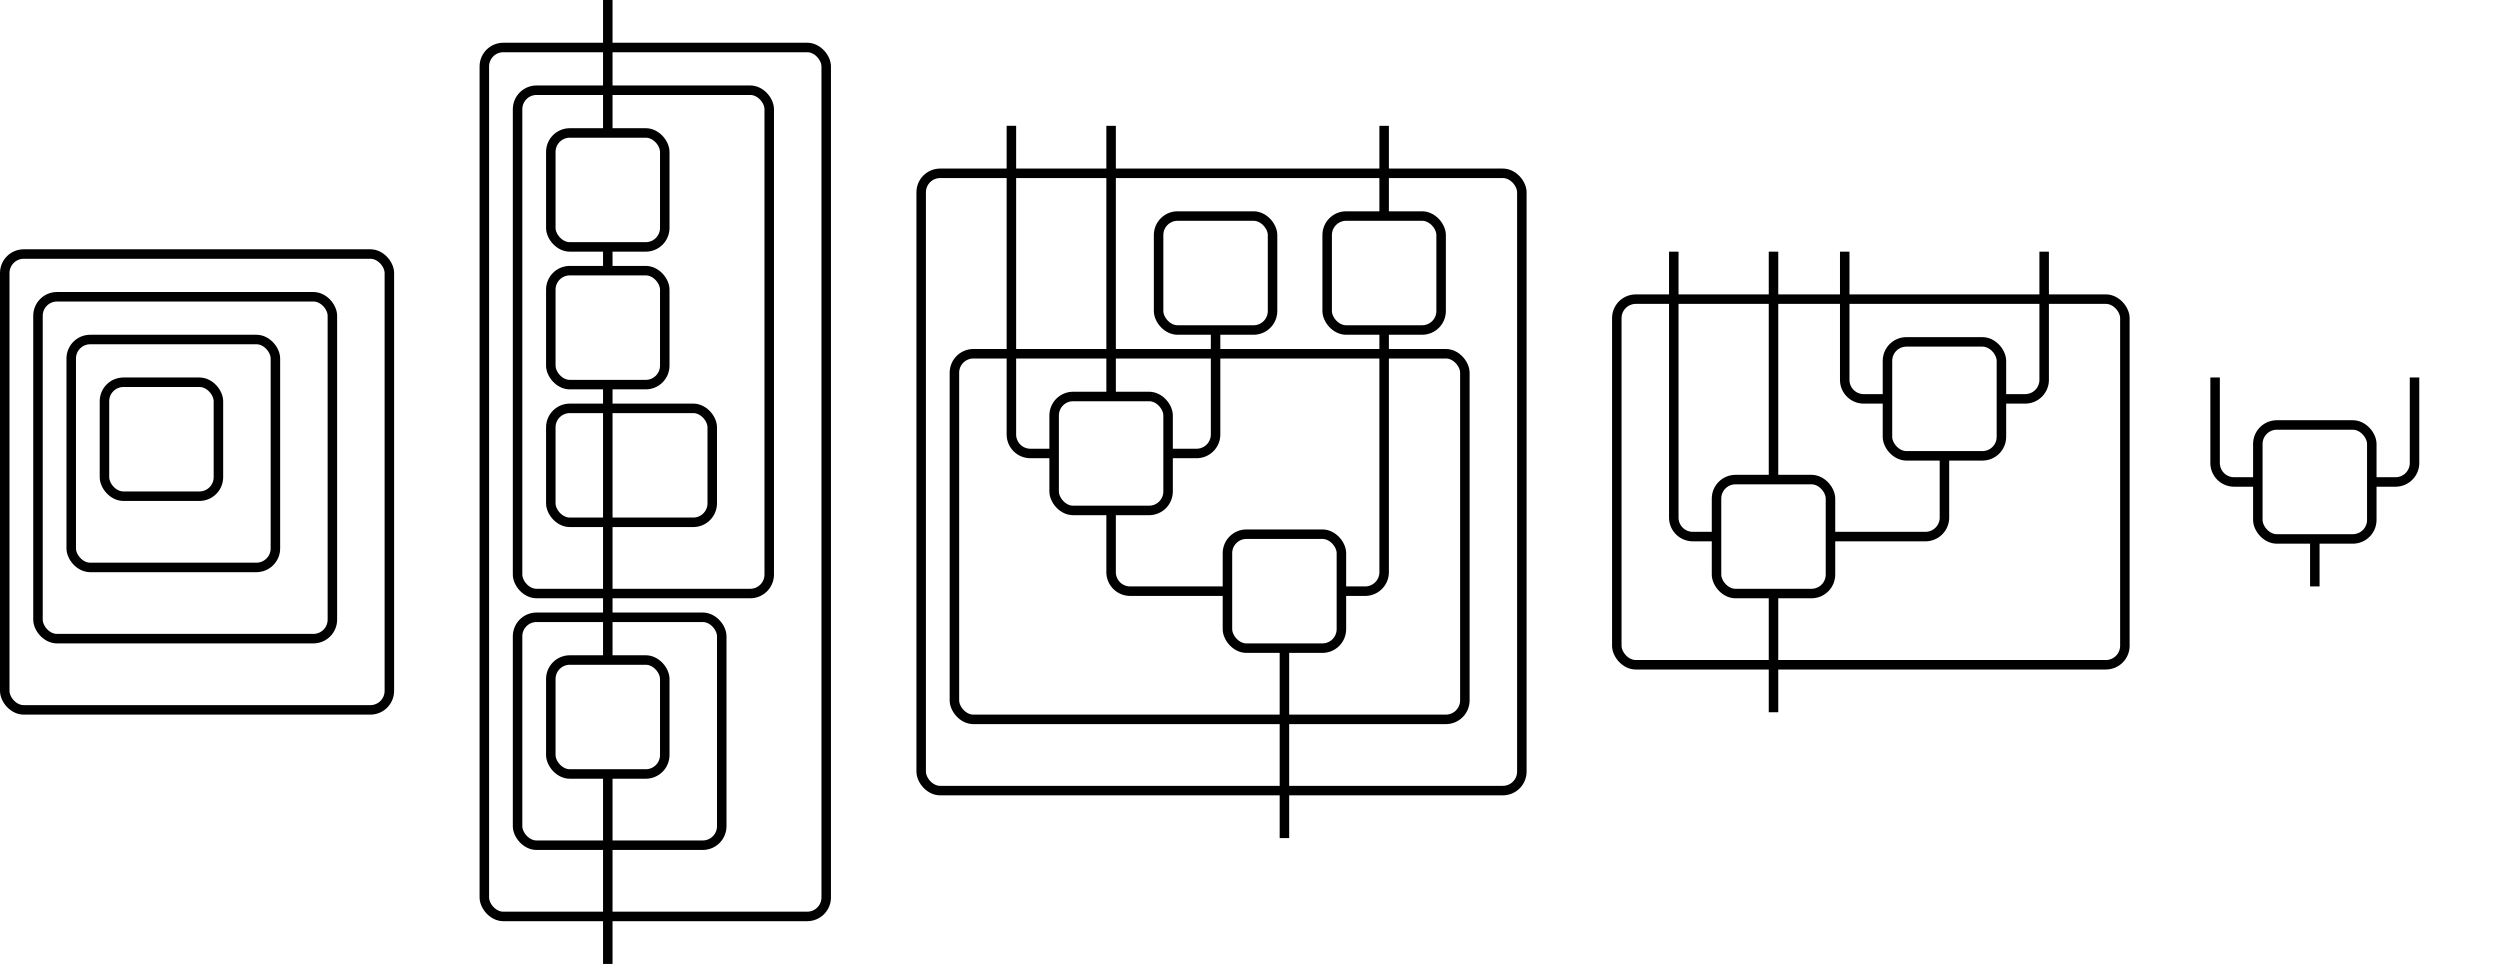 <svg width="526.5" height="203.0" viewBox="-1.0 10.0 526.5 203.0" version="1.1" xmlns="http://www.w3.org/2000/svg">
      <script type="text/javascript">
        window.onload = function() { 
          document.gallery = { };
document.gallery['cell-247380248'] = {
cell : document.getElementById('cell-247380248'),
edge : document.getElementById('edge-247380248'),
extra : document.getElementById('extra-247380248'),
doAlert : function () { alert('You clicked: 247380248'); },
doHover : function() {
var cellInfo = document.gallery['cell-247380248'];
cellInfo.cell.setAttribute('class', 'orch-rect expr-cell-empty-hover');
if (cellInfo.extra != null) { cellInfo.extra.setAttribute('class', 'orch-extra-hover'); };
},
doUnhover : function() {
var cellInfo = document.gallery['cell-247380248'];
cellInfo.cell.setAttribute('class', 'orch-rect expr-cell-empty');
if (cellInfo.extra != null) { cellInfo.extra.setAttribute('class', 'orch-extra'); };
},
faces : []
}
document.gallery['cell-247380248'].cell.onclick = function () { document.gallery['cell-247380248'].doAlert(); };
document.gallery['cell-247380248'].cell.onmouseover = function () {
var cellInfo = document.gallery['cell-247380248'];
cellInfo.doHover();
if (cellInfo.edge != null) { cellInfo.edge.setAttribute('class', 'orch-edge-hover'); };
};
document.gallery['cell-247380248'].cell.onmouseout = function () {
var cellInfo = document.gallery['cell-247380248'];
cellInfo.doUnhover();
if (cellInfo.edge != null) { cellInfo.edge.setAttribute('class', 'orch-edge'); };
};
document.gallery['cell-247380248'].faces[0] = document.gallery['cell-247380248'];
document.gallery['cell-862601512'] = {
cell : document.getElementById('cell-862601512'),
edge : document.getElementById('edge-862601512'),
extra : document.getElementById('extra-862601512'),
doAlert : function () { alert('You clicked: 862601512'); },
doHover : function() {
var cellInfo = document.gallery['cell-862601512'];
cellInfo.cell.setAttribute('class', 'orch-rect expr-cell-empty-hover');
if (cellInfo.extra != null) { cellInfo.extra.setAttribute('class', 'orch-extra-hover'); };
},
doUnhover : function() {
var cellInfo = document.gallery['cell-862601512'];
cellInfo.cell.setAttribute('class', 'orch-rect expr-cell-empty');
if (cellInfo.extra != null) { cellInfo.extra.setAttribute('class', 'orch-extra'); };
},
faces : []
}
document.gallery['cell-862601512'].cell.onclick = function () { document.gallery['cell-862601512'].doAlert(); };
document.gallery['cell-862601512'].cell.onmouseover = function () {
var cellInfo = document.gallery['cell-862601512'];
cellInfo.doHover();
if (cellInfo.edge != null) { cellInfo.edge.setAttribute('class', 'orch-edge-hover'); };
};
document.gallery['cell-862601512'].cell.onmouseout = function () {
var cellInfo = document.gallery['cell-862601512'];
cellInfo.doUnhover();
if (cellInfo.edge != null) { cellInfo.edge.setAttribute('class', 'orch-edge'); };
};
document.gallery['cell-862601512'].faces[0] = document.gallery['cell-862601512'];
document.gallery['cell-81511287'] = {
cell : document.getElementById('cell-81511287'),
edge : document.getElementById('edge-81511287'),
extra : document.getElementById('extra-81511287'),
doAlert : function () { alert('You clicked: 81511287'); },
doHover : function() {
var cellInfo = document.gallery['cell-81511287'];
cellInfo.cell.setAttribute('class', 'orch-rect expr-cell-empty-hover');
if (cellInfo.extra != null) { cellInfo.extra.setAttribute('class', 'orch-extra-hover'); };
},
doUnhover : function() {
var cellInfo = document.gallery['cell-81511287'];
cellInfo.cell.setAttribute('class', 'orch-rect expr-cell-empty');
if (cellInfo.extra != null) { cellInfo.extra.setAttribute('class', 'orch-extra'); };
},
faces : []
}
document.gallery['cell-81511287'].cell.onclick = function () { document.gallery['cell-81511287'].doAlert(); };
document.gallery['cell-81511287'].cell.onmouseover = function () {
var cellInfo = document.gallery['cell-81511287'];
cellInfo.doHover();
if (cellInfo.edge != null) { cellInfo.edge.setAttribute('class', 'orch-edge-hover'); };
};
document.gallery['cell-81511287'].cell.onmouseout = function () {
var cellInfo = document.gallery['cell-81511287'];
cellInfo.doUnhover();
if (cellInfo.edge != null) { cellInfo.edge.setAttribute('class', 'orch-edge'); };
};
document.gallery['cell-81511287'].faces[0] = document.gallery['cell-81511287'];
document.gallery['cell-2013117470'] = {
cell : document.getElementById('cell-2013117470'),
edge : document.getElementById('edge-2013117470'),
extra : document.getElementById('extra-2013117470'),
doAlert : function () { alert('You clicked: 2013117470'); },
doHover : function() {
var cellInfo = document.gallery['cell-2013117470'];
cellInfo.cell.setAttribute('class', 'orch-rect expr-cell-empty-hover');
if (cellInfo.extra != null) { cellInfo.extra.setAttribute('class', 'orch-extra-hover'); };
},
doUnhover : function() {
var cellInfo = document.gallery['cell-2013117470'];
cellInfo.cell.setAttribute('class', 'orch-rect expr-cell-empty');
if (cellInfo.extra != null) { cellInfo.extra.setAttribute('class', 'orch-extra'); };
},
faces : []
}
document.gallery['cell-2013117470'].cell.onclick = function () { document.gallery['cell-2013117470'].doAlert(); };
document.gallery['cell-2013117470'].cell.onmouseover = function () {
var cellInfo = document.gallery['cell-2013117470'];
cellInfo.doHover();
if (cellInfo.edge != null) { cellInfo.edge.setAttribute('class', 'orch-edge-hover'); };
};
document.gallery['cell-2013117470'].cell.onmouseout = function () {
var cellInfo = document.gallery['cell-2013117470'];
cellInfo.doUnhover();
if (cellInfo.edge != null) { cellInfo.edge.setAttribute('class', 'orch-edge'); };
};
document.gallery['cell-2013117470'].faces[0] = document.gallery['cell-2013117470'];
document.gallery['cell-167665749'] = {
cell : document.getElementById('cell-167665749'),
edge : document.getElementById('edge-167665749'),
extra : document.getElementById('extra-167665749'),
doAlert : function () { alert('You clicked: 167665749'); },
doHover : function() {
var cellInfo = document.gallery['cell-167665749'];
cellInfo.cell.setAttribute('class', 'orch-rect expr-cell-empty-hover');
if (cellInfo.extra != null) { cellInfo.extra.setAttribute('class', 'orch-extra-hover'); };
},
doUnhover : function() {
var cellInfo = document.gallery['cell-167665749'];
cellInfo.cell.setAttribute('class', 'orch-rect expr-cell-empty');
if (cellInfo.extra != null) { cellInfo.extra.setAttribute('class', 'orch-extra'); };
},
faces : []
}
document.gallery['cell-167665749'].cell.onclick = function () { document.gallery['cell-167665749'].doAlert(); };
document.gallery['cell-167665749'].cell.onmouseover = function () {
var cellInfo = document.gallery['cell-167665749'];
cellInfo.doHover();
if (cellInfo.edge != null) { cellInfo.edge.setAttribute('class', 'orch-edge-hover'); };
};
document.gallery['cell-167665749'].cell.onmouseout = function () {
var cellInfo = document.gallery['cell-167665749'];
cellInfo.doUnhover();
if (cellInfo.edge != null) { cellInfo.edge.setAttribute('class', 'orch-edge'); };
};
document.gallery['cell-167665749'].faces[0] = document.gallery['cell-2013117470'];
document.gallery['cell-167665749'].faces[1] = document.gallery['cell-167665749'];
document.gallery['cell-167665749'].faces[2] = document.gallery['cell-247380248'];
document.gallery['cell-459698579'] = {
cell : document.getElementById('cell-459698579'),
edge : document.getElementById('edge-459698579'),
extra : document.getElementById('extra-459698579'),
doAlert : function () { alert('You clicked: 459698579'); },
doHover : function() {
var cellInfo = document.gallery['cell-459698579'];
cellInfo.cell.setAttribute('class', 'orch-rect expr-cell-empty-hover');
if (cellInfo.extra != null) { cellInfo.extra.setAttribute('class', 'orch-extra-hover'); };
},
doUnhover : function() {
var cellInfo = document.gallery['cell-459698579'];
cellInfo.cell.setAttribute('class', 'orch-rect expr-cell-empty');
if (cellInfo.extra != null) { cellInfo.extra.setAttribute('class', 'orch-extra'); };
},
faces : []
}
document.gallery['cell-459698579'].cell.onclick = function () { document.gallery['cell-459698579'].doAlert(); };
document.gallery['cell-459698579'].cell.onmouseover = function () {
var cellInfo = document.gallery['cell-459698579'];
cellInfo.doHover();
if (cellInfo.edge != null) { cellInfo.edge.setAttribute('class', 'orch-edge-hover'); };
};
document.gallery['cell-459698579'].cell.onmouseout = function () {
var cellInfo = document.gallery['cell-459698579'];
cellInfo.doUnhover();
if (cellInfo.edge != null) { cellInfo.edge.setAttribute('class', 'orch-edge'); };
};
document.gallery['cell-459698579'].faces[0] = document.gallery['cell-2013117470'];
document.gallery['cell-459698579'].faces[1] = document.gallery['cell-459698579'];
document.gallery['cell-459698579'].faces[2] = document.gallery['cell-862601512'];
document.gallery['cell-1655338994'] = {
cell : document.getElementById('cell-1655338994'),
edge : document.getElementById('edge-1655338994'),
extra : document.getElementById('extra-1655338994'),
doAlert : function () { alert('You clicked: 1655338994'); },
doHover : function() {
var cellInfo = document.gallery['cell-1655338994'];
cellInfo.cell.setAttribute('class', 'orch-rect expr-cell-empty-hover');
if (cellInfo.extra != null) { cellInfo.extra.setAttribute('class', 'orch-extra-hover'); };
},
doUnhover : function() {
var cellInfo = document.gallery['cell-1655338994'];
cellInfo.cell.setAttribute('class', 'orch-rect expr-cell-empty');
if (cellInfo.extra != null) { cellInfo.extra.setAttribute('class', 'orch-extra'); };
},
faces : []
}
document.gallery['cell-1655338994'].cell.onclick = function () { document.gallery['cell-1655338994'].doAlert(); };
document.gallery['cell-1655338994'].cell.onmouseover = function () {
var cellInfo = document.gallery['cell-1655338994'];
cellInfo.doHover();
if (cellInfo.edge != null) { cellInfo.edge.setAttribute('class', 'orch-edge-hover'); };
};
document.gallery['cell-1655338994'].cell.onmouseout = function () {
var cellInfo = document.gallery['cell-1655338994'];
cellInfo.doUnhover();
if (cellInfo.edge != null) { cellInfo.edge.setAttribute('class', 'orch-edge'); };
};
document.gallery['cell-1655338994'].faces[0] = document.gallery['cell-2013117470'];
document.gallery['cell-1655338994'].faces[1] = document.gallery['cell-1655338994'];
document.gallery['cell-1655338994'].faces[2] = document.gallery['cell-81511287'];
document.gallery['cell-631825273'] = {
cell : document.getElementById('cell-631825273'),
edge : document.getElementById('edge-631825273'),
extra : document.getElementById('extra-631825273'),
doAlert : function () { alert('You clicked: 631825273'); },
doHover : function() {
var cellInfo = document.gallery['cell-631825273'];
cellInfo.cell.setAttribute('class', 'orch-rect expr-cell-empty-hover');
if (cellInfo.extra != null) { cellInfo.extra.setAttribute('class', 'orch-extra-hover'); };
},
doUnhover : function() {
var cellInfo = document.gallery['cell-631825273'];
cellInfo.cell.setAttribute('class', 'orch-rect expr-cell-empty');
if (cellInfo.extra != null) { cellInfo.extra.setAttribute('class', 'orch-extra'); };
},
faces : []
}
document.gallery['cell-631825273'].cell.onclick = function () { document.gallery['cell-631825273'].doAlert(); };
document.gallery['cell-631825273'].cell.onmouseover = function () {
var cellInfo = document.gallery['cell-631825273'];
cellInfo.doHover();
if (cellInfo.edge != null) { cellInfo.edge.setAttribute('class', 'orch-edge-hover'); };
};
document.gallery['cell-631825273'].cell.onmouseout = function () {
var cellInfo = document.gallery['cell-631825273'];
cellInfo.doUnhover();
if (cellInfo.edge != null) { cellInfo.edge.setAttribute('class', 'orch-edge'); };
};
document.gallery['cell-631825273'].faces[0] = document.gallery['cell-81511287'];
document.gallery['cell-631825273'].faces[1] = document.gallery['cell-631825273'];
document.gallery['cell-631825273'].faces[2] = document.gallery['cell-862601512'];
document.gallery['cell-1928212543'] = {
cell : document.getElementById('cell-1928212543'),
edge : document.getElementById('edge-1928212543'),
extra : document.getElementById('extra-1928212543'),
doAlert : function () { alert('You clicked: 1928212543'); },
doHover : function() {
var cellInfo = document.gallery['cell-1928212543'];
cellInfo.cell.setAttribute('class', 'orch-rect expr-cell-empty-hover');
if (cellInfo.extra != null) { cellInfo.extra.setAttribute('class', 'orch-extra-hover'); };
},
doUnhover : function() {
var cellInfo = document.gallery['cell-1928212543'];
cellInfo.cell.setAttribute('class', 'orch-rect expr-cell-empty');
if (cellInfo.extra != null) { cellInfo.extra.setAttribute('class', 'orch-extra'); };
},
faces : []
}
document.gallery['cell-1928212543'].cell.onclick = function () { document.gallery['cell-1928212543'].doAlert(); };
document.gallery['cell-1928212543'].cell.onmouseover = function () {
var cellInfo = document.gallery['cell-1928212543'];
cellInfo.doHover();
if (cellInfo.edge != null) { cellInfo.edge.setAttribute('class', 'orch-edge-hover'); };
};
document.gallery['cell-1928212543'].cell.onmouseout = function () {
var cellInfo = document.gallery['cell-1928212543'];
cellInfo.doUnhover();
if (cellInfo.edge != null) { cellInfo.edge.setAttribute('class', 'orch-edge'); };
};
document.gallery['cell-1928212543'].faces[0] = document.gallery['cell-862601512'];
document.gallery['cell-1928212543'].faces[1] = document.gallery['cell-1928212543'];
document.gallery['cell-1928212543'].faces[2] = document.gallery['cell-862601512'];
document.gallery['cell-1939976971'] = {
cell : document.getElementById('cell-1939976971'),
edge : document.getElementById('edge-1939976971'),
extra : document.getElementById('extra-1939976971'),
doAlert : function () { alert('You clicked: 1939976971'); },
doHover : function() {
var cellInfo = document.gallery['cell-1939976971'];
cellInfo.cell.setAttribute('class', 'orch-rect expr-cell-empty-hover');
if (cellInfo.extra != null) { cellInfo.extra.setAttribute('class', 'orch-extra-hover'); };
},
doUnhover : function() {
var cellInfo = document.gallery['cell-1939976971'];
cellInfo.cell.setAttribute('class', 'orch-rect expr-cell-empty');
if (cellInfo.extra != null) { cellInfo.extra.setAttribute('class', 'orch-extra'); };
},
faces : []
}
document.gallery['cell-1939976971'].cell.onclick = function () { document.gallery['cell-1939976971'].doAlert(); };
document.gallery['cell-1939976971'].cell.onmouseover = function () {
var cellInfo = document.gallery['cell-1939976971'];
cellInfo.doHover();
if (cellInfo.edge != null) { cellInfo.edge.setAttribute('class', 'orch-edge-hover'); };
};
document.gallery['cell-1939976971'].cell.onmouseout = function () {
var cellInfo = document.gallery['cell-1939976971'];
cellInfo.doUnhover();
if (cellInfo.edge != null) { cellInfo.edge.setAttribute('class', 'orch-edge'); };
};
document.gallery['cell-1939976971'].faces[0] = document.gallery['cell-862601512'];
document.gallery['cell-1939976971'].faces[1] = document.gallery['cell-1939976971'];
document.gallery['cell-1939976971'].faces[2] = document.gallery['cell-247380248'];
document.gallery['cell-2096222843'] = {
cell : document.getElementById('cell-2096222843'),
edge : document.getElementById('edge-2096222843'),
extra : document.getElementById('extra-2096222843'),
doAlert : function () { alert('You clicked: 2096222843'); },
doHover : function() {
var cellInfo = document.gallery['cell-2096222843'];
cellInfo.cell.setAttribute('class', 'orch-rect expr-cell-empty-hover');
if (cellInfo.extra != null) { cellInfo.extra.setAttribute('class', 'orch-extra-hover'); };
},
doUnhover : function() {
var cellInfo = document.gallery['cell-2096222843'];
cellInfo.cell.setAttribute('class', 'orch-rect expr-cell-empty');
if (cellInfo.extra != null) { cellInfo.extra.setAttribute('class', 'orch-extra'); };
},
faces : []
}
document.gallery['cell-2096222843'].cell.onclick = function () { document.gallery['cell-2096222843'].doAlert(); };
document.gallery['cell-2096222843'].cell.onmouseover = function () {
var cellInfo = document.gallery['cell-2096222843'];
cellInfo.doHover();
if (cellInfo.edge != null) { cellInfo.edge.setAttribute('class', 'orch-edge-hover'); };
};
document.gallery['cell-2096222843'].cell.onmouseout = function () {
var cellInfo = document.gallery['cell-2096222843'];
cellInfo.doUnhover();
if (cellInfo.edge != null) { cellInfo.edge.setAttribute('class', 'orch-edge'); };
};
document.gallery['cell-2096222843'].faces[0] = document.gallery['cell-862601512'];
document.gallery['cell-2096222843'].faces[1] = document.gallery['cell-2096222843'];
document.gallery['cell-2096222843'].faces[2] = document.gallery['cell-247380248'];
document.gallery['cell-1748093266'] = {
cell : document.getElementById('cell-1748093266'),
edge : document.getElementById('edge-1748093266'),
extra : document.getElementById('extra-1748093266'),
doAlert : function () { alert('You clicked: 1748093266'); },
doHover : function() {
var cellInfo = document.gallery['cell-1748093266'];
cellInfo.cell.setAttribute('class', 'orch-rect expr-cell-empty-hover');
if (cellInfo.extra != null) { cellInfo.extra.setAttribute('class', 'orch-extra-hover'); };
},
doUnhover : function() {
var cellInfo = document.gallery['cell-1748093266'];
cellInfo.cell.setAttribute('class', 'orch-rect expr-cell-empty');
if (cellInfo.extra != null) { cellInfo.extra.setAttribute('class', 'orch-extra'); };
},
faces : []
}
document.gallery['cell-1748093266'].cell.onclick = function () { document.gallery['cell-1748093266'].doAlert(); };
document.gallery['cell-1748093266'].cell.onmouseover = function () {
var cellInfo = document.gallery['cell-1748093266'];
cellInfo.doHover();
if (cellInfo.edge != null) { cellInfo.edge.setAttribute('class', 'orch-edge-hover'); };
};
document.gallery['cell-1748093266'].cell.onmouseout = function () {
var cellInfo = document.gallery['cell-1748093266'];
cellInfo.doUnhover();
if (cellInfo.edge != null) { cellInfo.edge.setAttribute('class', 'orch-edge'); };
};
document.gallery['cell-1748093266'].faces[0] = document.gallery['cell-2013117470'];
document.gallery['cell-1748093266'].faces[1] = document.gallery['cell-1655338994'];
document.gallery['cell-1748093266'].faces[2] = document.gallery['cell-81511287'];
document.gallery['cell-1748093266'].faces[3] = document.gallery['cell-631825273'];
document.gallery['cell-1748093266'].faces[4] = document.gallery['cell-862601512'];
document.gallery['cell-1748093266'].faces[5] = document.gallery['cell-2096222843'];
document.gallery['cell-1748093266'].faces[6] = document.gallery['cell-247380248'];
document.gallery['cell-1748093266'].faces[7] = document.gallery['cell-1748093266'];
document.gallery['cell-1748093266'].faces[8] = document.gallery['cell-167665749'];
document.gallery['cell-479747055'] = {
cell : document.getElementById('cell-479747055'),
edge : document.getElementById('edge-479747055'),
extra : document.getElementById('extra-479747055'),
doAlert : function () { alert('You clicked: 479747055'); },
doHover : function() {
var cellInfo = document.gallery['cell-479747055'];
cellInfo.cell.setAttribute('class', 'orch-rect expr-cell-empty-hover');
if (cellInfo.extra != null) { cellInfo.extra.setAttribute('class', 'orch-extra-hover'); };
},
doUnhover : function() {
var cellInfo = document.gallery['cell-479747055'];
cellInfo.cell.setAttribute('class', 'orch-rect expr-cell-empty');
if (cellInfo.extra != null) { cellInfo.extra.setAttribute('class', 'orch-extra'); };
},
faces : []
}
document.gallery['cell-479747055'].cell.onclick = function () { document.gallery['cell-479747055'].doAlert(); };
document.gallery['cell-479747055'].cell.onmouseover = function () {
var cellInfo = document.gallery['cell-479747055'];
cellInfo.doHover();
if (cellInfo.edge != null) { cellInfo.edge.setAttribute('class', 'orch-edge-hover'); };
};
document.gallery['cell-479747055'].cell.onmouseout = function () {
var cellInfo = document.gallery['cell-479747055'];
cellInfo.doUnhover();
if (cellInfo.edge != null) { cellInfo.edge.setAttribute('class', 'orch-edge'); };
};
document.gallery['cell-479747055'].faces[0] = document.gallery['cell-862601512'];
document.gallery['cell-479747055'].faces[1] = document.gallery['cell-479747055'];
document.gallery['cell-479747055'].faces[2] = document.gallery['cell-1928212543'];
document.gallery['cell-1455142547'] = {
cell : document.getElementById('cell-1455142547'),
edge : document.getElementById('edge-1455142547'),
extra : document.getElementById('extra-1455142547'),
doAlert : function () { alert('You clicked: 1455142547'); },
doHover : function() {
var cellInfo = document.gallery['cell-1455142547'];
cellInfo.cell.setAttribute('class', 'orch-rect expr-cell-empty-hover');
if (cellInfo.extra != null) { cellInfo.extra.setAttribute('class', 'orch-extra-hover'); };
},
doUnhover : function() {
var cellInfo = document.gallery['cell-1455142547'];
cellInfo.cell.setAttribute('class', 'orch-rect expr-cell-empty');
if (cellInfo.extra != null) { cellInfo.extra.setAttribute('class', 'orch-extra'); };
},
faces : []
}
document.gallery['cell-1455142547'].cell.onclick = function () { document.gallery['cell-1455142547'].doAlert(); };
document.gallery['cell-1455142547'].cell.onmouseover = function () {
var cellInfo = document.gallery['cell-1455142547'];
cellInfo.doHover();
if (cellInfo.edge != null) { cellInfo.edge.setAttribute('class', 'orch-edge-hover'); };
};
document.gallery['cell-1455142547'].cell.onmouseout = function () {
var cellInfo = document.gallery['cell-1455142547'];
cellInfo.doUnhover();
if (cellInfo.edge != null) { cellInfo.edge.setAttribute('class', 'orch-edge'); };
};
document.gallery['cell-1455142547'].faces[0] = document.gallery['cell-862601512'];
document.gallery['cell-1455142547'].faces[1] = document.gallery['cell-2096222843'];
document.gallery['cell-1455142547'].faces[2] = document.gallery['cell-247380248'];
document.gallery['cell-1455142547'].faces[3] = document.gallery['cell-1455142547'];
document.gallery['cell-1455142547'].faces[4] = document.gallery['cell-1939976971'];
document.gallery['cell-1037015393'] = {
cell : document.getElementById('cell-1037015393'),
edge : document.getElementById('edge-1037015393'),
extra : document.getElementById('extra-1037015393'),
doAlert : function () { alert('You clicked: 1037015393'); },
doHover : function() {
var cellInfo = document.gallery['cell-1037015393'];
cellInfo.cell.setAttribute('class', 'orch-rect expr-cell-empty-hover');
if (cellInfo.extra != null) { cellInfo.extra.setAttribute('class', 'orch-extra-hover'); };
},
doUnhover : function() {
var cellInfo = document.gallery['cell-1037015393'];
cellInfo.cell.setAttribute('class', 'orch-rect expr-cell-empty');
if (cellInfo.extra != null) { cellInfo.extra.setAttribute('class', 'orch-extra'); };
},
faces : []
}
document.gallery['cell-1037015393'].cell.onclick = function () { document.gallery['cell-1037015393'].doAlert(); };
document.gallery['cell-1037015393'].cell.onmouseover = function () {
var cellInfo = document.gallery['cell-1037015393'];
cellInfo.doHover();
if (cellInfo.edge != null) { cellInfo.edge.setAttribute('class', 'orch-edge-hover'); };
};
document.gallery['cell-1037015393'].cell.onmouseout = function () {
var cellInfo = document.gallery['cell-1037015393'];
cellInfo.doUnhover();
if (cellInfo.edge != null) { cellInfo.edge.setAttribute('class', 'orch-edge'); };
};
document.gallery['cell-1037015393'].faces[0] = document.gallery['cell-2013117470'];
document.gallery['cell-1037015393'].faces[1] = document.gallery['cell-1655338994'];
document.gallery['cell-1037015393'].faces[2] = document.gallery['cell-81511287'];
document.gallery['cell-1037015393'].faces[3] = document.gallery['cell-631825273'];
document.gallery['cell-1037015393'].faces[4] = document.gallery['cell-862601512'];
document.gallery['cell-1037015393'].faces[5] = document.gallery['cell-1928212543'];
document.gallery['cell-1037015393'].faces[6] = document.gallery['cell-862601512'];
document.gallery['cell-1037015393'].faces[7] = document.gallery['cell-1939976971'];
document.gallery['cell-1037015393'].faces[8] = document.gallery['cell-247380248'];
document.gallery['cell-1037015393'].faces[9] = document.gallery['cell-1037015393'];
document.gallery['cell-1037015393'].faces[10] = document.gallery['cell-167665749'];
document.gallery['cell-140431099'] = {
cell : document.getElementById('cell-140431099'),
edge : document.getElementById('edge-140431099'),
extra : document.getElementById('extra-140431099'),
doAlert : function () { alert('You clicked: 140431099'); },
doHover : function() {
var cellInfo = document.gallery['cell-140431099'];
cellInfo.cell.setAttribute('class', 'orch-rect expr-cell-empty-hover');
if (cellInfo.extra != null) { cellInfo.extra.setAttribute('class', 'orch-extra-hover'); };
},
doUnhover : function() {
var cellInfo = document.gallery['cell-140431099'];
cellInfo.cell.setAttribute('class', 'orch-rect expr-cell-empty');
if (cellInfo.extra != null) { cellInfo.extra.setAttribute('class', 'orch-extra'); };
},
faces : []
}
document.gallery['cell-140431099'].cell.onclick = function () { document.gallery['cell-140431099'].doAlert(); };
document.gallery['cell-140431099'].cell.onmouseover = function () {
var cellInfo = document.gallery['cell-140431099'];
cellInfo.doHover();
if (cellInfo.edge != null) { cellInfo.edge.setAttribute('class', 'orch-edge-hover'); };
};
document.gallery['cell-140431099'].cell.onmouseout = function () {
var cellInfo = document.gallery['cell-140431099'];
cellInfo.doUnhover();
if (cellInfo.edge != null) { cellInfo.edge.setAttribute('class', 'orch-edge'); };
};
document.gallery['cell-140431099'].faces[0] = document.gallery['cell-2013117470'];
document.gallery['cell-140431099'].faces[1] = document.gallery['cell-1655338994'];
document.gallery['cell-140431099'].faces[2] = document.gallery['cell-81511287'];
document.gallery['cell-140431099'].faces[3] = document.gallery['cell-631825273'];
document.gallery['cell-140431099'].faces[4] = document.gallery['cell-862601512'];
document.gallery['cell-140431099'].faces[5] = document.gallery['cell-1928212543'];
document.gallery['cell-140431099'].faces[6] = document.gallery['cell-862601512'];
document.gallery['cell-140431099'].faces[7] = document.gallery['cell-140431099'];
document.gallery['cell-140431099'].faces[8] = document.gallery['cell-459698579'];
document.gallery['cell-140952840'] = {
cell : document.getElementById('cell-140952840'),
edge : document.getElementById('edge-140952840'),
extra : document.getElementById('extra-140952840'),
doAlert : function () { alert('You clicked: 140952840'); },
doHover : function() {
var cellInfo = document.gallery['cell-140952840'];
cellInfo.cell.setAttribute('class', 'orch-rect expr-cell-empty-hover');
if (cellInfo.extra != null) { cellInfo.extra.setAttribute('class', 'orch-extra-hover'); };
},
doUnhover : function() {
var cellInfo = document.gallery['cell-140952840'];
cellInfo.cell.setAttribute('class', 'orch-rect expr-cell-empty');
if (cellInfo.extra != null) { cellInfo.extra.setAttribute('class', 'orch-extra'); };
},
faces : []
}
document.gallery['cell-140952840'].cell.onclick = function () { document.gallery['cell-140952840'].doAlert(); };
document.gallery['cell-140952840'].cell.onmouseover = function () {
var cellInfo = document.gallery['cell-140952840'];
cellInfo.doHover();
if (cellInfo.edge != null) { cellInfo.edge.setAttribute('class', 'orch-edge-hover'); };
};
document.gallery['cell-140952840'].cell.onmouseout = function () {
var cellInfo = document.gallery['cell-140952840'];
cellInfo.doUnhover();
if (cellInfo.edge != null) { cellInfo.edge.setAttribute('class', 'orch-edge'); };
};
document.gallery['cell-140952840'].faces[0] = document.gallery['cell-2013117470'];
document.gallery['cell-140952840'].faces[1] = document.gallery['cell-459698579'];
document.gallery['cell-140952840'].faces[2] = document.gallery['cell-862601512'];
document.gallery['cell-140952840'].faces[3] = document.gallery['cell-1939976971'];
document.gallery['cell-140952840'].faces[4] = document.gallery['cell-247380248'];
document.gallery['cell-140952840'].faces[5] = document.gallery['cell-140952840'];
document.gallery['cell-140952840'].faces[6] = document.gallery['cell-167665749'];
document.gallery['cell-319919239'] = {
cell : document.getElementById('cell-319919239'),
edge : document.getElementById('edge-319919239'),
extra : document.getElementById('extra-319919239'),
doAlert : function () { alert('You clicked: 319919239'); },
doHover : function() {
var cellInfo = document.gallery['cell-319919239'];
cellInfo.cell.setAttribute('class', 'orch-rect expr-cell-empty-hover');
if (cellInfo.extra != null) { cellInfo.extra.setAttribute('class', 'orch-extra-hover'); };
},
doUnhover : function() {
var cellInfo = document.gallery['cell-319919239'];
cellInfo.cell.setAttribute('class', 'orch-rect expr-cell-empty');
if (cellInfo.extra != null) { cellInfo.extra.setAttribute('class', 'orch-extra'); };
},
faces : []
}
document.gallery['cell-319919239'].cell.onclick = function () { document.gallery['cell-319919239'].doAlert(); };
document.gallery['cell-319919239'].cell.onmouseover = function () {
var cellInfo = document.gallery['cell-319919239'];
cellInfo.doHover();
if (cellInfo.edge != null) { cellInfo.edge.setAttribute('class', 'orch-edge-hover'); };
};
document.gallery['cell-319919239'].cell.onmouseout = function () {
var cellInfo = document.gallery['cell-319919239'];
cellInfo.doUnhover();
if (cellInfo.edge != null) { cellInfo.edge.setAttribute('class', 'orch-edge'); };
};
document.gallery['cell-319919239'].faces[0] = document.gallery['cell-2013117470'];
document.gallery['cell-319919239'].faces[1] = document.gallery['cell-1655338994'];
document.gallery['cell-319919239'].faces[2] = document.gallery['cell-81511287'];
document.gallery['cell-319919239'].faces[3] = document.gallery['cell-631825273'];
document.gallery['cell-319919239'].faces[4] = document.gallery['cell-862601512'];
document.gallery['cell-319919239'].faces[5] = document.gallery['cell-2096222843'];
document.gallery['cell-319919239'].faces[6] = document.gallery['cell-247380248'];
document.gallery['cell-319919239'].faces[7] = document.gallery['cell-479747055'];
document.gallery['cell-319919239'].faces[8] = document.gallery['cell-1928212543'];
document.gallery['cell-319919239'].faces[9] = document.gallery['cell-140431099'];
document.gallery['cell-319919239'].faces[10] = document.gallery['cell-459698579'];
document.gallery['cell-319919239'].faces[11] = document.gallery['cell-1455142547'];
document.gallery['cell-319919239'].faces[12] = document.gallery['cell-1939976971'];
document.gallery['cell-319919239'].faces[13] = document.gallery['cell-140952840'];
document.gallery['cell-319919239'].faces[14] = document.gallery['cell-167665749'];
document.gallery['cell-319919239'].faces[15] = document.gallery['cell-319919239'];
document.gallery['cell-319919239'].faces[16] = document.gallery['cell-1748093266'];
document.gallery['cell-1731081432'] = {
cell : document.getElementById('cell-1731081432'),
edge : document.getElementById('edge-1731081432'),
extra : document.getElementById('extra-1731081432'),
doAlert : function () { alert('You clicked: 1731081432'); },
doHover : function() {
var cellInfo = document.gallery['cell-1731081432'];
cellInfo.cell.setAttribute('class', 'orch-rect expr-cell-empty-hover');
if (cellInfo.extra != null) { cellInfo.extra.setAttribute('class', 'orch-extra-hover'); };
},
doUnhover : function() {
var cellInfo = document.gallery['cell-1731081432'];
cellInfo.cell.setAttribute('class', 'orch-rect expr-cell-empty');
if (cellInfo.extra != null) { cellInfo.extra.setAttribute('class', 'orch-extra'); };
},
faces : []
}
document.gallery['cell-1731081432'].cell.onclick = function () { document.gallery['cell-1731081432'].doAlert(); };
document.gallery['cell-1731081432'].cell.onmouseover = function () {
var cellInfo = document.gallery['cell-1731081432'];
cellInfo.doHover();
if (cellInfo.edge != null) { cellInfo.edge.setAttribute('class', 'orch-edge-hover'); };
};
document.gallery['cell-1731081432'].cell.onmouseout = function () {
var cellInfo = document.gallery['cell-1731081432'];
cellInfo.doUnhover();
if (cellInfo.edge != null) { cellInfo.edge.setAttribute('class', 'orch-edge'); };
};
document.gallery['cell-1731081432'].faces[0] = document.gallery['cell-2013117470'];
document.gallery['cell-1731081432'].faces[1] = document.gallery['cell-1655338994'];
document.gallery['cell-1731081432'].faces[2] = document.gallery['cell-81511287'];
document.gallery['cell-1731081432'].faces[3] = document.gallery['cell-631825273'];
document.gallery['cell-1731081432'].faces[4] = document.gallery['cell-862601512'];
document.gallery['cell-1731081432'].faces[5] = document.gallery['cell-1928212543'];
document.gallery['cell-1731081432'].faces[6] = document.gallery['cell-862601512'];
document.gallery['cell-1731081432'].faces[7] = document.gallery['cell-1939976971'];
document.gallery['cell-1731081432'].faces[8] = document.gallery['cell-247380248'];
document.gallery['cell-1731081432'].faces[9] = document.gallery['cell-140431099'];
document.gallery['cell-1731081432'].faces[10] = document.gallery['cell-459698579'];
document.gallery['cell-1731081432'].faces[11] = document.gallery['cell-140952840'];
document.gallery['cell-1731081432'].faces[12] = document.gallery['cell-167665749'];
document.gallery['cell-1731081432'].faces[13] = document.gallery['cell-1731081432'];
document.gallery['cell-1731081432'].faces[14] = document.gallery['cell-1037015393'];
document.gallery['cell-177178068'] = {
cell : document.getElementById('cell-177178068'),
edge : document.getElementById('edge-177178068'),
extra : document.getElementById('extra-177178068'),
doAlert : function () { alert('You clicked: 177178068'); },
doHover : function() {
var cellInfo = document.gallery['cell-177178068'];
cellInfo.cell.setAttribute('class', 'orch-rect expr-cell-empty-hover');
if (cellInfo.extra != null) { cellInfo.extra.setAttribute('class', 'orch-extra-hover'); };
},
doUnhover : function() {
var cellInfo = document.gallery['cell-177178068'];
cellInfo.cell.setAttribute('class', 'orch-rect expr-cell-empty');
if (cellInfo.extra != null) { cellInfo.extra.setAttribute('class', 'orch-extra'); };
},
faces : []
}
document.gallery['cell-177178068'].cell.onclick = function () { document.gallery['cell-177178068'].doAlert(); };
document.gallery['cell-177178068'].cell.onmouseover = function () {
var cellInfo = document.gallery['cell-177178068'];
cellInfo.doHover();
if (cellInfo.edge != null) { cellInfo.edge.setAttribute('class', 'orch-edge-hover'); };
};
document.gallery['cell-177178068'].cell.onmouseout = function () {
var cellInfo = document.gallery['cell-177178068'];
cellInfo.doUnhover();
if (cellInfo.edge != null) { cellInfo.edge.setAttribute('class', 'orch-edge'); };
};
document.gallery['cell-177178068'].faces[0] = document.gallery['cell-2013117470'];
document.gallery['cell-177178068'].faces[1] = document.gallery['cell-1655338994'];
document.gallery['cell-177178068'].faces[2] = document.gallery['cell-81511287'];
document.gallery['cell-177178068'].faces[3] = document.gallery['cell-631825273'];
document.gallery['cell-177178068'].faces[4] = document.gallery['cell-862601512'];
document.gallery['cell-177178068'].faces[5] = document.gallery['cell-2096222843'];
document.gallery['cell-177178068'].faces[6] = document.gallery['cell-247380248'];
document.gallery['cell-177178068'].faces[7] = document.gallery['cell-479747055'];
document.gallery['cell-177178068'].faces[8] = document.gallery['cell-1928212543'];
document.gallery['cell-177178068'].faces[9] = document.gallery['cell-1455142547'];
document.gallery['cell-177178068'].faces[10] = document.gallery['cell-1939976971'];
document.gallery['cell-177178068'].faces[11] = document.gallery['cell-1037015393'];
document.gallery['cell-177178068'].faces[12] = document.gallery['cell-167665749'];
document.gallery['cell-177178068'].faces[13] = document.gallery['cell-177178068'];
document.gallery['cell-177178068'].faces[14] = document.gallery['cell-1748093266'];
document.gallery['cell-1419454134'] = {
cell : document.getElementById('cell-1419454134'),
edge : document.getElementById('edge-1419454134'),
extra : document.getElementById('extra-1419454134'),
doAlert : function () { alert('You clicked: 1419454134'); },
doHover : function() {
var cellInfo = document.gallery['cell-1419454134'];
cellInfo.cell.setAttribute('class', 'orch-rect expr-cell-empty-hover');
if (cellInfo.extra != null) { cellInfo.extra.setAttribute('class', 'orch-extra-hover'); };
},
doUnhover : function() {
var cellInfo = document.gallery['cell-1419454134'];
cellInfo.cell.setAttribute('class', 'orch-rect expr-cell-empty');
if (cellInfo.extra != null) { cellInfo.extra.setAttribute('class', 'orch-extra'); };
},
faces : []
}
document.gallery['cell-1419454134'].cell.onclick = function () { document.gallery['cell-1419454134'].doAlert(); };
document.gallery['cell-1419454134'].cell.onmouseover = function () {
var cellInfo = document.gallery['cell-1419454134'];
cellInfo.doHover();
if (cellInfo.edge != null) { cellInfo.edge.setAttribute('class', 'orch-edge-hover'); };
};
document.gallery['cell-1419454134'].cell.onmouseout = function () {
var cellInfo = document.gallery['cell-1419454134'];
cellInfo.doUnhover();
if (cellInfo.edge != null) { cellInfo.edge.setAttribute('class', 'orch-edge'); };
};
document.gallery['cell-1419454134'].faces[0] = document.gallery['cell-2013117470'];
document.gallery['cell-1419454134'].faces[1] = document.gallery['cell-1655338994'];
document.gallery['cell-1419454134'].faces[2] = document.gallery['cell-81511287'];
document.gallery['cell-1419454134'].faces[3] = document.gallery['cell-631825273'];
document.gallery['cell-1419454134'].faces[4] = document.gallery['cell-862601512'];
document.gallery['cell-1419454134'].faces[5] = document.gallery['cell-2096222843'];
document.gallery['cell-1419454134'].faces[6] = document.gallery['cell-247380248'];
document.gallery['cell-1419454134'].faces[7] = document.gallery['cell-479747055'];
document.gallery['cell-1419454134'].faces[8] = document.gallery['cell-1928212543'];
document.gallery['cell-1419454134'].faces[9] = document.gallery['cell-140431099'];
document.gallery['cell-1419454134'].faces[10] = document.gallery['cell-459698579'];
document.gallery['cell-1419454134'].faces[11] = document.gallery['cell-1455142547'];
document.gallery['cell-1419454134'].faces[12] = document.gallery['cell-1939976971'];
document.gallery['cell-1419454134'].faces[13] = document.gallery['cell-140952840'];
document.gallery['cell-1419454134'].faces[14] = document.gallery['cell-167665749'];
document.gallery['cell-1419454134'].faces[15] = document.gallery['cell-1731081432'];
document.gallery['cell-1419454134'].faces[16] = document.gallery['cell-1037015393'];
document.gallery['cell-1419454134'].faces[17] = document.gallery['cell-177178068'];
document.gallery['cell-1419454134'].faces[18] = document.gallery['cell-1748093266'];
document.gallery['cell-1419454134'].faces[19] = document.gallery['cell-1419454134'];
document.gallery['cell-1419454134'].faces[20] = document.gallery['cell-319919239'];
function foreachFace(c, f) {
for (var i = 0; i &lt; c.faces.length; i++) {
  f(c.faces[i])
}
}
alert('Initialization Finished.');

        }
      </script>
      <style>
        .root {
          blue-2: #838EAF;
          blue-5: #D3D9EC;

          peach-2: #E4CFA3;
          peach-5: #FFF5E0;

          violet-2: #9D7FAE;
          violet-5: #E2D1EC;

          red-2: #E4A3A3;
          red-5: #FFE0E0;

          empty-base: white;
          empty-hover: blue-2;

          var-base: peach-5;
          var-hover: peach-2;

          var-thin-base: violet-5;
          var-thin-hover: violet-2;

          filler-base: blue-5;
          filler-hover: blue-2;
              
          filler-tgt-base: red-5;
          filler-tgt-hover: red-2;

          filler-tgt-thin-base: blue-5;
          filler-tgt-thin-hover: blue-2;
        }

        path {
          stroke: black;
          stroke-width: 2;
        }

        .orch-rect { 
          stroke: black; 
          stroke-width: 2; 
          fill: white 
        } 
      
        .orch-edge {
          stroke: black;
          stroke-width: 2;
          fill: none;
        }

        .orch-edge-hover {
          stroke: red;
          stroke-width: 2;
          fill: none;
        }

        .orch-extra text { fill: black; }
        .orch-extra-hover text { fill: red; }
        .orch-extra path { stroke: black; fill: black; }
        .orch-extra-hover path { stroke: red; fill: red; }

        .expr-cell-empty { fill: white; }
        .expr-cell-var { fill: #FFF5E0; }
        .expr-cell-var-thin { fill: #9D7FAE; }
        .expr-cell-filler { fill: #D3D9EC; }
        .expr-cell-filler-tgt { fill: #FFE0E0; }
        .expr-cell-filler-tgt-thin { fill: #D3D9EC; }

        .expr-cell-empty-hover { fill: red; }
        .expr-cell-var-hover { fill: #E4CFA3; }
        .expr-cell-var-thin-hover { fill: #9D7FAE; }
        .expr-cell-filler-hover { fill: #838EAF; }
        .expr-cell-filler-tgt-hover { fill: #E4A3A3; }
        .expr-cell-filler-tgt-thin-hover { fill: #838EAF; }

        .orch-label { 
          pointer-events: none; 
        }

        .orch-label-filler {
          pointer-events: none;
          stroke: white;
          fill white;
        }
      </style>
      <g transform="translate(33.0,159.5)"><g><rect id="cell-247380248" class="orch-rect expr-cell-empty" x="-33.0" y="-96.0" rx="4" ry="4" width="81.0" height="96.0"/><g><rect id="cell-862601512" class="orch-rect expr-cell-empty" x="-26.0" y="-87.0" rx="4" ry="4" width="62.0" height="72.0"/><g><rect id="cell-81511287" class="orch-rect expr-cell-empty" x="-19.0" y="-78.0" rx="4" ry="4" width="43.0" height="48.0"/><g><rect id="cell-2013117470" class="orch-rect expr-cell-empty" x="-12.0" y="-69.0" rx="4" ry="4" width="24.0" height="24.0"/></g></g></g></g></g><g transform="translate(127.0,203.0)"><g><rect id="cell-167665749" class="orch-rect expr-cell-empty" x="-26.0" y="-183.0" rx="4" ry="4" width="72.0" height="183.0"/><g><rect id="cell-459698579" class="orch-rect expr-cell-empty" x="-19.0" y="-174.0" rx="4" ry="4" width="53.0" height="106.0"/><g><rect id="cell-1655338994" class="orch-rect expr-cell-empty" x="-12.0" y="-165.0" rx="4" ry="4" width="24.0" height="24.0"/><rect id="cell-631825273" class="orch-rect expr-cell-empty" x="-12.0" y="-136.0" rx="4" ry="4" width="24.0" height="24.0"/><rect id="cell-1928212543" class="orch-rect expr-cell-empty" x="-12.0" y="-107.0" rx="4" ry="4" width="34.0" height="24.0"/><g></g></g><rect id="cell-1939976971" class="orch-rect expr-cell-empty" x="-19.0" y="-63.0" rx="4" ry="4" width="43.0" height="48.0"/><g><rect id="cell-2096222843" class="orch-rect expr-cell-empty" x="-12.0" y="-54.0" rx="4" ry="4" width="24.0" height="24.0"/></g></g><path id="edge-2013117470" d="M 0.0 -193.0 V -165.0" class="orch-edge"/><path id="edge-81511287" d="M 0.0 -141.0 V -136.0" class="orch-edge"/><path id="edge-862601512" d="M 0.0 -112.0 V -54.0" class="orch-edge"/><path id="edge-247380248" d="M 0.0 -30.0 V 10.0" class="orch-edge"/></g></g><g transform="translate(269.5,176.5)"><g><rect id="cell-1748093266" class="orch-rect expr-cell-empty" x="-76.5" y="-130.0" rx="4" ry="4" width="126.5" height="130.0"/><g><rect id="cell-479747055" class="orch-rect expr-cell-empty" x="-26.5" y="-121.0" rx="4" ry="4" width="24.0" height="24.0"/><rect id="cell-1455142547" class="orch-rect expr-cell-empty" x="9.0" y="-121.0" rx="4" ry="4" width="24.0" height="24.0"/><rect id="cell-1037015393" class="orch-rect expr-cell-empty" x="-69.5" y="-92.0" rx="4" ry="4" width="107.5" height="77.0"/><g><rect id="cell-140431099" class="orch-rect expr-cell-empty" x="-48.5" y="-83.0" rx="4" ry="4" width="24.0" height="24.0"/><rect id="cell-140952840" class="orch-rect expr-cell-empty" x="-12.0" y="-54.0" rx="4" ry="4" width="24.0" height="24.0"/></g></g><path id="edge-1655338994" d="M -57.5 -140.0 V -75.0 A 4.0 4.0 0 0 0 -53.5 -71.0 H -48.5" class="orch-edge"/><path id="edge-631825273" d="M -36.5 -140.0 V -83.0" class="orch-edge"/><path id="edge-1928212543" d="M -14.5 -97.0 V -75.0 A 4.0 4.0 0 0 1 -18.5 -71.0 H -24.5" class="orch-edge"/><path id="edge-459698579" d="M -36.5 -59.0 V -46.0 A 4.0 4.0 0 0 0 -32.5 -42.0 H -12.0" class="orch-edge"/><path id="edge-2096222843" d="M 21.0 -140.0 V -121.0" class="orch-edge"/><path id="edge-1939976971" d="M 21.0 -97.0 V -46.0 A 4.0 4.0 0 0 1 17.0 -42.0 H 12.0" class="orch-edge"/><path id="edge-167665749" d="M 0.0 -30.0 V 10.0" class="orch-edge"/></g></g><g transform="translate(372.5,150.0)"><g><rect id="cell-319919239" class="orch-rect expr-cell-empty" x="-33.0" y="-77.0" rx="4" ry="4" width="107.0" height="77.0"/><g><rect id="cell-1731081432" class="orch-rect expr-cell-empty" x="24.0" y="-68.0" rx="4" ry="4" width="24.0" height="24.0"/><rect id="cell-177178068" class="orch-rect expr-cell-empty" x="-12.0" y="-39.0" rx="4" ry="4" width="24.0" height="24.0"/></g><path id="edge-479747055" d="M -21.0 -87.0 V -31.0 A 4.0 4.0 0 0 0 -17.0 -27.0 H -12.0" class="orch-edge"/><path id="edge-1455142547" d="M 0.0 -87.0 V -39.0" class="orch-edge"/><path id="edge-140431099" d="M 15.0 -87.0 V -60.0 A 4.0 4.0 0 0 0 19.0 -56.0 H 24.0" class="orch-edge"/><path id="edge-140952840" d="M 57.0 -87.0 V -60.0 A 4.0 4.0 0 0 1 53.0 -56.0 H 48.0" class="orch-edge"/><path id="edge-1037015393" d="M 36.0 -44.0 V -31.0 A 4.0 4.0 0 0 1 32.0 -27.0 H 12.0" class="orch-edge"/><path id="edge-1748093266" d="M 0.0 -15.0 V 10.0" class="orch-edge"/></g></g><g transform="translate(486.5,123.5)"><g><rect id="cell-1419454134" class="orch-rect expr-cell-empty" x="-12.0" y="-24.0" rx="4" ry="4" width="24.0" height="24.0"/><path id="edge-1731081432" d="M -21.0 -34.0 V -16.0 A 4.0 4.0 0 0 0 -17.0 -12.0 H -12.0" class="orch-edge"/><path id="edge-177178068" d="M 21.0 -34.0 V -16.0 A 4.0 4.0 0 0 1 17.0 -12.0 H 12.0" class="orch-edge"/><path id="edge-319919239" d="M 0.0 0.0 V 10.0" class="orch-edge"/></g></g>
    </svg>
